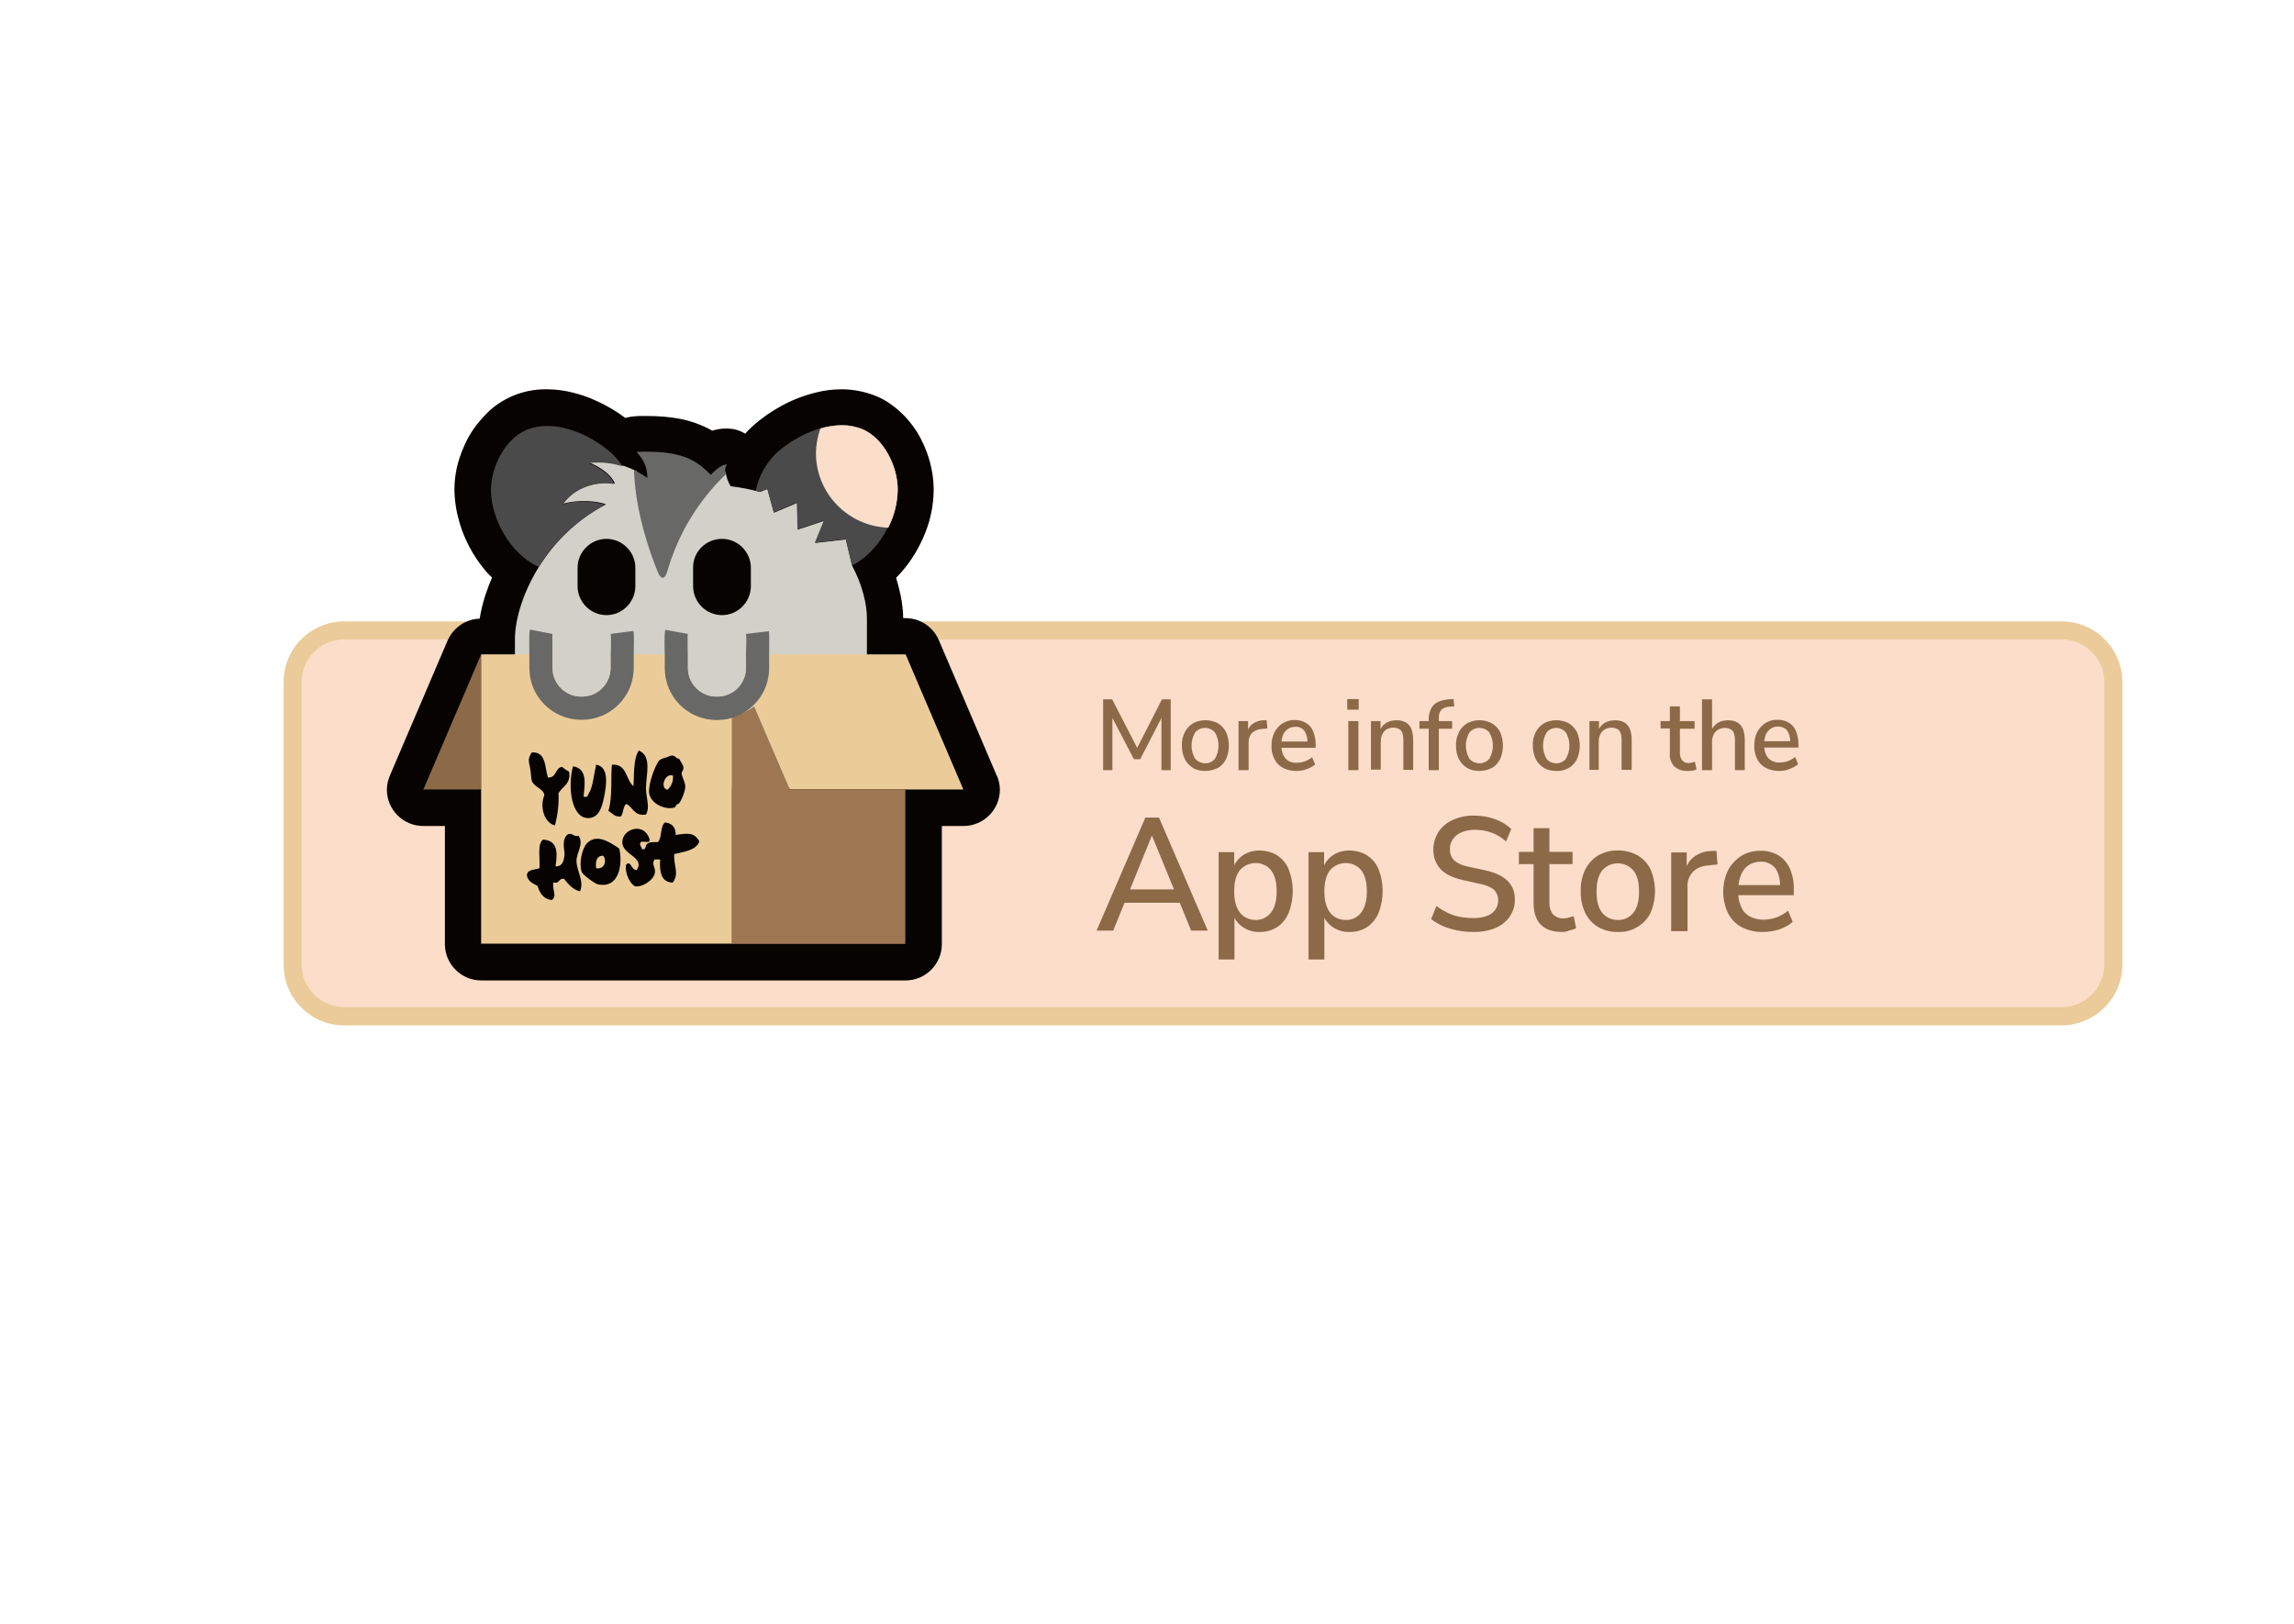 <?xml version="1.0" encoding="UTF-8" standalone="no"?>
<!DOCTYPE svg PUBLIC "-//W3C//DTD SVG 1.1//EN" "http://www.w3.org/Graphics/SVG/1.1/DTD/svg11.dtd">
<svg width="100%" height="100%" viewBox="0 0 842 596" version="1.1" xmlns="http://www.w3.org/2000/svg" xmlns:xlink="http://www.w3.org/1999/xlink" xml:space="preserve" xmlns:serif="http://www.serif.com/" style="fill-rule:evenodd;clip-rule:evenodd;stroke-linejoin:round;stroke-miterlimit:2;">
    <g id="Badges">
        <path d="M775.7,250.3L775.7,354.1C775.7,364.5 767.2,373 756.8,373L126.3,373C115.9,373 107.4,364.5 107.4,354.1L107.4,250.3C107.4,239.9 115.9,231.4 126.3,231.4L756.9,231.4C767.3,231.4 775.7,239.9 775.7,250.3Z" style="fill:rgb(251,221,202);"/>
        <path d="M756.8,376.4L126.3,376.4C114.1,376.4 104.1,366.4 104.1,354.2L104.1,250.3C104.1,238.1 114.1,228.1 126.3,228.1L756.8,228.1C769,228.1 779,238.1 779,250.3L779,354.2C779,366.3 769,376.3 756.8,376.4ZM126.3,234.7C117.7,234.7 110.7,241.7 110.7,250.3L110.7,354.2C110.7,362.7 117.8,369.7 126.3,369.7L756.8,369.7C765.3,369.7 772.3,362.7 772.4,354.1L772.4,250.3C772.4,241.8 765.4,234.8 756.8,234.7L126.3,234.7Z" style="fill:rgb(234,203,153);fill-rule:nonzero;"/>
    </g>
    <g id="Typo_vecteur">
        <path d="M404.9,282.7L404.9,256.7L408.2,256.7L418,275.7L416.8,275.7L426.5,256.7L429.7,256.7L429.7,282.7L426.3,282.7L426.3,262L427.1,262L418.5,278.7L416.2,278.7L407.5,262L408.3,262L408.3,282.7L404.9,282.7Z" style="fill:rgb(140,105,71);fill-rule:nonzero;"/>
        <path d="M442.4,283C440.8,283 439.2,282.7 437.9,281.9C436.6,281.1 435.6,280 434.9,278.7C434.1,277.1 433.8,275.4 433.8,273.7C433.7,272 434.1,270.3 434.9,268.7C435.6,267.4 436.6,266.3 437.9,265.5C440.7,264 444.2,264 447,265.5C448.3,266.3 449.3,267.4 450,268.7C451.4,271.9 451.4,275.5 450,278.7C449.3,280 448.3,281.2 447,281.9C445.5,282.6 444,283 442.4,283ZM442.4,280.2C443.8,280.2 445.1,279.6 445.9,278.6C447.7,275.6 447.7,271.8 445.9,268.8C445,267.8 443.7,267.2 442.3,267.2C440.9,267.2 439.6,267.8 438.7,268.8C436.9,271.8 436.9,275.6 438.7,278.6C439.7,279.6 441,280.2 442.4,280.2Z" style="fill:rgb(140,105,71);fill-rule:nonzero;"/>
        <path d="M454.6,282.7L454.6,264.7L458.1,264.7L458.1,269L457.7,269C458,267.7 458.7,266.5 459.8,265.7C461,264.9 462.3,264.4 463.7,264.4L464.9,264.3L465.2,267.4L463,267.6C461.7,267.7 460.4,268.2 459.5,269.1C458.6,270.1 458.2,271.4 458.3,272.7L458.3,282.7L454.6,282.7Z" style="fill:rgb(140,105,71);fill-rule:nonzero;"/>
        <path d="M475.9,283C474.2,283 472.5,282.7 471,281.9C469.6,281.2 468.5,280.1 467.8,278.7C467,277.1 466.6,275.4 466.7,273.7C466.7,272 467,270.3 467.8,268.8C468.5,267.5 469.5,266.3 470.8,265.5C472.1,264.7 473.6,264.3 475.2,264.3C476.7,264.3 478.1,264.6 479.4,265.4C480.6,266.1 481.5,267.2 482,268.5C482.6,270 482.9,271.6 482.9,273.2L482.9,274.5L469.6,274.5L469.6,272.2L480.5,272.2L479.9,272.7C480,271.2 479.6,269.6 478.8,268.3C478,267.3 476.8,266.7 475.5,266.8C474.5,266.8 473.5,267 472.7,267.6C471.9,268.2 471.3,268.9 470.9,269.8C470.5,270.9 470.3,272.1 470.3,273.2L470.3,273.5C470.3,274.7 470.5,276 471,277.1C471.4,278 472.1,278.8 472.9,279.3C473.9,279.8 474.9,280.1 476,280C477,280 478,279.8 478.9,279.5C479.9,279.1 480.8,278.6 481.6,278L482.7,280.6C481.8,281.4 480.8,281.9 479.7,282.3C478.4,282.8 477.1,283 475.9,283Z" style="fill:rgb(140,105,71);fill-rule:nonzero;"/>
        <path d="M494.5,260.5L494.5,256.6L498.7,256.6L498.7,260.5L494.5,260.5ZM494.9,282.7L494.9,264.7L498.6,264.7L498.6,282.7L494.9,282.7Z" style="fill:rgb(140,105,71);fill-rule:nonzero;"/>
        <path d="M503.2,282.7L503.2,264.7L506.7,264.7L506.7,268.5L506.3,268.5C506.7,267.2 507.6,266.2 508.7,265.4C509.9,264.7 511.2,264.4 512.6,264.4C513.8,264.4 515,264.6 516,265.2C516.9,265.7 517.6,266.6 518,267.5C518.5,268.8 518.7,270.1 518.7,271.4L518.7,282.6L515.1,282.6L515.1,271.5C515.1,270.7 515,269.8 514.7,269C514.5,268.4 514.1,267.9 513.5,267.6C512.9,267.3 512.2,267.1 511.5,267.1C510.6,267.1 509.8,267.3 509,267.7C508.3,268.1 507.7,268.8 507.4,269.5C507,270.3 506.8,271.2 506.8,272.2L506.8,282.5L503.2,282.5L503.2,282.7Z" style="fill:rgb(140,105,71);fill-rule:nonzero;"/>
        <path d="M524.4,282.7L524.4,267.5L521,267.5L521,264.7L525.4,264.7L524.4,265.7L524.4,264.3C524.3,262.3 524.9,260.3 526.2,258.8C527.4,257.6 529.3,256.9 531.9,256.7L533.5,256.6L533.8,259.3L532.2,259.4C531.4,259.4 530.6,259.6 529.8,260C529.2,260.3 528.8,260.8 528.5,261.4C528.2,262.1 528.1,262.9 528.1,263.7L528.1,265.3L527.5,264.7L533,264.7L533,267.5L528.1,267.5L528.1,282.7L524.4,282.7Z" style="fill:rgb(140,105,71);fill-rule:nonzero;"/>
        <path d="M543,283C541.4,283 539.9,282.7 538.5,281.9C537.2,281.1 536.2,280 535.5,278.7C534.7,277.1 534.4,275.4 534.4,273.7C534.4,272 534.7,270.3 535.5,268.7C536.2,267.4 537.2,266.3 538.5,265.5C541.3,264 544.7,264 547.6,265.5C548.9,266.3 549.9,267.4 550.6,268.7C552,271.9 552,275.5 550.6,278.7C549.9,280 548.9,281.2 547.6,281.9C546.2,282.6 544.6,283 543,283ZM543,280.2C544.4,280.2 545.7,279.6 546.6,278.6C548.4,275.6 548.4,271.8 546.6,268.8C545.7,267.8 544.4,267.2 543,267.2C541.6,267.2 540.3,267.8 539.4,268.8C537.6,271.8 537.6,275.6 539.4,278.6C540.3,279.6 541.7,280.2 543,280.2Z" style="fill:rgb(140,105,71);fill-rule:nonzero;"/>
        <path d="M571.2,283C569.6,283 568.1,282.7 566.7,281.9C565.4,281.1 564.4,280 563.7,278.7C563,277.1 562.6,275.4 562.6,273.7C562.5,272 562.9,270.3 563.7,268.7C564.4,267.4 565.4,266.3 566.7,265.5C569.5,264 572.9,264 575.8,265.5C577.1,266.3 578.1,267.4 578.8,268.7C580.2,271.9 580.2,275.5 578.8,278.7C578.1,280 577.1,281.2 575.8,281.9C574.3,282.7 572.8,283.1 571.2,283ZM571.2,280.2C572.6,280.2 573.9,279.6 574.7,278.6C576.5,275.6 576.5,271.8 574.7,268.8C573.8,267.8 572.5,267.2 571.2,267.2C569.9,267.2 568.5,267.8 567.7,268.8C565.9,271.8 565.9,275.6 567.7,278.6C568.5,279.6 569.8,280.2 571.2,280.2Z" style="fill:rgb(140,105,71);fill-rule:nonzero;"/>
        <path d="M583.4,282.7L583.4,264.7L586.9,264.7L586.9,268.5L586.5,268.5C586.9,267.2 587.8,266.1 588.9,265.4C590.1,264.7 591.4,264.4 592.8,264.4C594,264.4 595.2,264.6 596.2,265.2C597.1,265.7 597.8,266.6 598.2,267.5C598.7,268.8 598.9,270.1 598.9,271.4L598.9,282.6L595.2,282.6L595.2,271.5C595.2,270.7 595.1,269.8 594.8,269C594.6,268.4 594.2,267.9 593.6,267.6C593,267.3 592.3,267.1 591.6,267.1C590.7,267.1 589.9,267.3 589.1,267.7C588.4,268.1 587.8,268.7 587.4,269.5C587,270.3 586.8,271.2 586.8,272.2L586.8,282.6L583.4,282.6L583.4,282.7Z" style="fill:rgb(140,105,71);fill-rule:nonzero;"/>
        <path d="M619.4,283C617.6,283.1 615.9,282.5 614.5,281.3C613.3,279.9 612.7,278.2 612.9,276.4L612.9,267.4L609.5,267.4L609.5,264.7L612.9,264.7L612.9,259.3L616.6,259.3L616.6,264.7L622,264.7L622,267.5L616.6,267.5L616.6,276.2C616.5,277.2 616.8,278.2 617.4,279.1C618.1,279.8 619,280.2 620,280.1C620.4,280.1 620.7,280 621.1,279.9L622.1,279.6L622.7,282.4C622.2,282.7 621.7,282.8 621.2,282.9C620.5,283 620,283 619.4,283Z" style="fill:rgb(140,105,71);fill-rule:nonzero;"/>
        <path d="M624.7,282.7L624.7,256.7L628.4,256.7L628.4,268.5L628,268.5C628.4,267.2 629.3,266.2 630.4,265.4C631.6,264.7 632.9,264.4 634.3,264.4C635.5,264.4 636.7,264.6 637.7,265.2C638.6,265.7 639.3,266.6 639.7,267.5C640.2,268.8 640.4,270.1 640.4,271.4L640.4,282.7L636.8,282.7L636.8,271.6C636.8,270.8 636.7,269.9 636.4,269.1C636.2,268.5 635.8,268 635.2,267.7C634.6,267.4 633.9,267.2 633.2,267.2C632.3,267.2 631.5,267.4 630.7,267.8C630,268.2 629.4,268.8 629,269.6C628.6,270.4 628.4,271.3 628.4,272.3L628.4,282.7L624.7,282.7Z" style="fill:rgb(140,105,71);fill-rule:nonzero;"/>
        <path d="M653.1,283C651.4,283 649.7,282.7 648.2,281.9C646.8,281.2 645.7,280.1 645,278.7C644.2,277.1 643.8,275.4 643.9,273.6C643.9,271.9 644.2,270.2 645,268.7C645.7,267.4 646.7,266.2 648,265.4C649.3,264.6 650.8,264.2 652.4,264.2C653.9,264.2 655.3,264.5 656.6,265.3C657.8,266 658.7,267.1 659.2,268.4C659.8,269.9 660.1,271.5 660.1,273.1L660.1,274.4L646.8,274.4L646.8,272.1L657.7,272.1L657.1,272.6C657.2,271.1 656.8,269.5 656,268.2C655.2,267.2 654,266.7 652.7,266.7C651.7,266.7 650.7,266.9 649.9,267.5C649.1,268.1 648.5,268.8 648.1,269.7C647.7,270.8 647.5,272 647.5,273.1L647.5,273.4C647.5,274.6 647.7,275.9 648.2,277C648.6,277.9 649.3,278.7 650.2,279.2C651.2,279.7 652.2,280 653.3,279.9C654.3,279.9 655.3,279.7 656.2,279.4C657.2,279 658.1,278.5 658.9,277.9L660,280.5C659.1,281.3 658.1,281.8 657,282.2C655.7,282.8 654.4,283 653.1,283Z" style="fill:rgb(140,105,71);fill-rule:nonzero;"/>
        <path d="M402.5,341.6L420.4,300.1L425.4,300.1L443.3,341.6L437.2,341.6L432.4,329.8L435,331.4L410.9,331.4L413.4,329.8L408.6,341.6L402.5,341.6ZM422.8,306.7L414.2,327.9L412.8,326.5L432.8,326.5L431.5,327.9L422.8,306.7Z" style="fill:rgb(140,105,71);fill-rule:nonzero;"/>
        <path d="M447.3,352.2L447.3,312.8L453,312.8L453,319.2L452.4,319.2C453,317.2 454.2,315.4 456,314.1C457.8,312.8 460,312.2 462.3,312.2C464.6,312.2 466.9,312.8 468.8,314C470.7,315.3 472.2,317 473,319.1C475,324.2 475,329.9 473,335.1C472.1,337.2 470.7,339 468.8,340.3C466.9,341.5 464.6,342.2 462.3,342.1C460.1,342.2 457.9,341.5 456,340.2C454.3,339 453,337.2 452.4,335.2L453.1,335.2L453.1,352.2L447.3,352.2ZM460.8,337.7C463,337.8 465.1,336.8 466.5,335C467.9,333.2 468.6,330.6 468.6,327.2C468.6,323.8 467.9,321.2 466.5,319.4C465.1,317.7 463,316.8 460.8,316.8C458.6,316.8 456.5,317.8 455.1,319.4C453.7,321.2 453,323.7 453,327.2C453,330.6 453.7,333.2 455.1,335C456.4,336.7 458.6,337.7 460.8,337.7Z" style="fill:rgb(140,105,71);fill-rule:nonzero;"/>
        <path d="M480.3,352.2L480.3,312.8L486,312.8L486,319.2L485.4,319.2C486,317.2 487.2,315.4 489,314.1C490.8,312.8 493,312.2 495.3,312.2C497.6,312.2 499.9,312.8 501.8,314C503.7,315.3 505.2,317 506,319.1C508,324.2 508,329.9 506,335.1C505.1,337.2 503.7,339 501.8,340.3C499.9,341.5 497.6,342.2 495.3,342.1C493.1,342.2 490.9,341.5 489,340.2C487.3,339 486,337.2 485.4,335.2L486.1,335.2L486.1,352.2L480.3,352.2ZM493.9,337.7C496.1,337.8 498.2,336.8 499.6,335C501,333.2 501.7,330.6 501.7,327.2C501.7,323.8 501,321.2 499.6,319.4C498.2,317.7 496.1,316.8 493.9,316.8C491.7,316.8 489.6,317.8 488.2,319.4C486.8,321.2 486.1,323.7 486.1,327.2C486.1,330.6 486.8,333.2 488.2,335C489.5,336.7 491.6,337.7 493.9,337.7Z" style="fill:rgb(140,105,71);fill-rule:nonzero;"/>
        <path d="M540.6,342.1C538.6,342.1 536.7,341.9 534.7,341.5C532.9,341.1 531.2,340.6 529.5,339.9C528,339.2 526.6,338.4 525.3,337.4L527.2,332.6C528.5,333.5 529.8,334.3 531.2,335C532.6,335.7 534.1,336.2 535.6,336.5C537.2,336.8 538.9,337 540.6,337C543.8,337 546.1,336.4 547.6,335.2C549.1,334.1 549.9,332.3 549.9,330.5C550,328.5 548.8,326.5 547,325.7C545.7,325.1 544.3,324.6 542.9,324.4L536.8,323C533.2,322.2 530.6,320.9 528.8,319.1C527,317.1 526,314.5 526.1,311.8C526.1,309.5 526.8,307.2 528.1,305.2C529.4,303.3 531.3,301.8 533.4,300.9C535.9,299.8 538.5,299.3 541.2,299.4C542.9,299.4 544.7,299.6 546.4,300C548,300.4 549.5,300.9 551,301.7C552.4,302.4 553.6,303.3 554.7,304.3L552.8,308.9C551.3,307.5 549.5,306.4 547.6,305.7C545.6,304.9 543.4,304.6 541.3,304.6C539.6,304.6 538,304.9 536.5,305.5C535.2,306 534.1,306.9 533.3,308C532.5,309.1 532.1,310.4 532.2,311.8C532.1,313.3 532.7,314.7 533.7,315.8C535.1,317 536.9,317.8 538.8,318.1L544.8,319.4C548.6,320.2 551.4,321.5 553.2,323.2C555.1,325 556.1,327.5 556,330.1C556.1,332.4 555.4,334.6 554.1,336.5C552.8,338.4 550.9,339.8 548.8,340.7C546.2,341.7 543.4,342.2 540.6,342.1Z" style="fill:rgb(140,105,71);fill-rule:nonzero;"/>
        <path d="M573.3,342.1C569.9,342.1 567.3,341.2 565.5,339.4C563.8,337.6 562.9,335 562.9,331.5L562.9,317.2L557.5,317.2L557.5,312.7L562.9,312.7L562.9,304L568.7,304L568.7,312.7L577.2,312.7L577.2,317.2L568.7,317.2L568.7,331C568.6,332.6 569,334.3 570,335.6C571.1,336.7 572.6,337.3 574.2,337.1C574.8,337.1 575.4,337 575.9,336.8L577.6,336.3L578.5,340.7C577.8,341.1 576.9,341.4 576.1,341.5C575.2,342 574.3,342.1 573.3,342.1Z" style="fill:rgb(140,105,71);fill-rule:nonzero;"/>
        <path d="M593.8,342.1C591.3,342.2 588.8,341.5 586.6,340.3C584.6,339.1 582.9,337.3 581.9,335.2C580.7,332.7 580.1,329.9 580.2,327.1C580.1,324.3 580.7,321.6 581.9,319.1C583,317 584.6,315.2 586.6,314C588.8,312.8 591.3,312.1 593.8,312.2C596.3,312.1 598.9,312.8 601.1,314C603.1,315.2 604.8,317 605.8,319.1C608,324.2 608,330 605.8,335.1C604.8,337.2 603.1,339 601.1,340.2C598.9,341.6 596.4,342.2 593.8,342.1ZM593.8,337.7C596,337.8 598.1,336.8 599.5,335.1C600.9,333.4 601.6,330.8 601.6,327.3C601.6,323.8 600.9,321.2 599.5,319.5C598.1,317.9 596,316.9 593.8,316.9C591.6,316.9 589.6,317.8 588.1,319.5C586.7,321.2 586,323.8 586,327.3C586,330.8 586.7,333.4 588.1,335.1C589.5,336.8 591.6,337.7 593.8,337.7Z" style="fill:rgb(140,105,71);fill-rule:nonzero;"/>
        <path d="M613.4,341.8L613.4,312.9L619.1,312.9L619.1,319.7L618.5,319.7C619,317.6 620.1,315.8 621.8,314.5C623.6,313.2 625.8,312.4 628.1,312.4L630,312.3L630.4,317.3L626.9,317.7C624.8,317.8 622.8,318.6 621.3,320.1C619.9,321.7 619.2,323.7 619.4,325.8L619.4,341.8L613.4,341.8Z" style="fill:rgb(140,105,71);fill-rule:nonzero;"/>
        <path d="M647.2,342.1C644.5,342.2 641.8,341.6 639.4,340.4C637.2,339.3 635.5,337.5 634.3,335.3C631.9,330.3 631.9,324.4 634.3,319.4C635.4,317.3 637.1,315.5 639.1,314.2C641.2,312.9 643.6,312.3 646.1,312.3C648.4,312.2 650.7,312.8 652.8,314C654.7,315.2 656.1,316.9 657,318.9C658,321.3 658.5,323.9 658.4,326.5L658.4,328.6L637.1,328.6L637.1,324.9L654.4,324.9L653.4,325.7C653.4,322.6 652.8,320.3 651.6,318.7C650.3,317.1 648.3,316.2 646.3,316.3C644.7,316.3 643.1,316.7 641.8,317.6C640.5,318.5 639.6,319.7 639,321.2C638.3,322.9 638,324.8 638,326.7L638,327.2C637.9,329.2 638.3,331.1 639.1,332.9C639.7,334.4 640.8,335.6 642.2,336.4C643.7,337.2 645.5,337.6 647.2,337.6C648.8,337.6 650.4,337.3 651.9,336.8C653.5,336.2 655,335.4 656.3,334.3L658,338.4C656.6,339.6 654.9,340.5 653.2,341.1C651.2,341.8 649.2,342.1 647.2,342.1Z" style="fill:rgb(140,105,71);fill-rule:nonzero;"/>
    </g>
    <path d="M365.8,284.6L344.6,235C342.5,230.1 337.7,226.9 332.4,226.9L331.5,226.9C331.5,224.9 331.3,222.9 331,220.9C330.5,217.9 329.8,215 328.9,212.1C333.1,207.9 336.4,202.9 338.8,197.5C341.3,192 342.6,186.1 342.7,180.1L342.7,179.7C342.7,176.2 342.2,172.8 341.3,169.5C340.6,167 339.7,164.6 338.6,162.3C336.9,158.7 334.6,155.4 331.8,152.5C330.3,151 328.7,149.6 327,148.4C325.2,147.1 323.2,146 321.1,145.2C317.2,143.7 313.1,142.9 308.9,142.9C305.7,142.9 302.5,143.3 299.4,144.1C295,145.2 290.8,146.8 286.8,149C283,151.1 279.5,153.5 276.3,156.4C275.3,157.3 274.4,158.2 273.5,159.2C271.6,158 269.5,157.4 267.3,157.3L266.4,157.3C264.7,157.3 263,157.6 261.4,158.1C260.9,157.8 260.5,157.6 260,157.3C256.8,155.7 253.4,154.5 249.9,153.8C245.8,153 241.6,152.7 237.4,152.7L236.5,152.7C235.4,152.7 234.2,152.7 233,152.8C231.8,152.9 230.6,153.1 229.5,153.4C226.2,150.9 222.6,148.8 218.8,147.1C216,145.8 213.1,144.8 210.2,144.1C207.1,143.3 203.9,142.9 200.7,142.9L200.1,142.9C196.1,142.9 192.2,143.7 188.5,145.2C184.9,146.7 181.6,148.8 178.8,151.6C176.9,153.5 175.1,155.6 173.6,157.8C171.4,161.1 169.8,164.6 168.6,168.3C167.4,172 166.8,175.9 166.8,179.8L166.8,180.2C166.9,184.3 167.6,188.4 168.8,192.3C170.6,198.2 173.5,203.6 177.3,208.4C178.3,209.7 179.4,210.9 180.6,212C179.7,214.1 178.9,216.2 178.2,218.3C177.3,221.1 176.6,223.9 176.1,226.8L176.1,227.1C171,227.2 166.4,230.4 164.3,235.1L143.1,284.7C142.4,286.4 142,288.1 142,289.9C142,297.2 148,303.2 155.3,303.2L163.3,303.2L163.3,346.6C163.3,353.9 169.3,359.9 176.6,359.9L332.4,359.9C339.7,359.9 345.7,353.9 345.7,346.6L345.7,303.2L353.7,303.2C361,303.2 367,297.2 367,289.9C367,288.1 366.6,286.3 365.9,284.7L365.8,284.7L365.8,284.6Z" style="fill:rgb(6,3,0);fill-rule:nonzero;"/>
    <path d="M309.3,156.1C306.5,156.1 303.7,156.5 301.1,157.3C300.1,160.2 299.5,163.3 299.5,166.4C299.5,181.1 311.3,193.2 326,193.7C328.2,189.4 329.4,184.7 329.5,179.9C329.6,171.2 324.3,160.6 316.2,157.4C314,156.6 311.6,156.1 309.3,156.1Z" style="fill:rgb(250,222,202);fill-rule:nonzero;"/>
    <path d="M312.8,207.7L310.5,198L299.2,199.3L302.5,191.2L292.8,194.4L292.6,184.6L284.1,188.2L281.7,179.5L278.9,180.6C275.4,179.6 271.8,178.9 268.2,178.5C267.2,176.9 266.6,175.1 266.3,173.2C264.4,175.3 259.7,180.5 259.5,180.7C259.2,180.9 259.1,175.4 259.1,175.4L250.3,170.3L238.5,166.7L243.8,180.7L236.8,177.4L233.7,173C228.3,170.2 222.3,169.1 216.3,169.8C224.3,173.1 225.7,177.5 225.7,177.5C219.2,176.5 211.2,178.6 206.7,184.9C212.6,183.2 219.6,184 222.4,185.1C199.3,197.1 189,221.2 189,234.7L189,242.7C189,246.4 189.5,250.1 190.5,253.7C190.6,254.1 190.7,254.5 190.8,254.9C195.7,272.1 209.9,285.2 227.5,288.7C228.1,288.8 228.7,288.9 229.3,289C231.8,289.4 234.3,289.6 236.8,289.6L258.6,289.6C260.1,289.6 261.6,289.5 263,289.4L285.1,289.4C303.3,289.4 318.2,274.4 318.2,256.3L318.2,227C318.2,221.9 316.6,214.9 312.8,207.7Z" style="fill:rgb(209,209,201);fill-rule:nonzero;"/>
    <path d="M236.8,165.8C235.8,165.8 234.8,165.8 233.7,165.9C235.3,167.9 237.6,170.3 237.6,175.4C236,174.3 234.4,173.4 232.7,172.6C233.2,187.8 238.4,202.6 241.5,210.1C242.6,212.9 244.1,212.7 244.9,209.8C248.8,196.2 256.2,183.9 266.4,174.1C266,172.9 266.1,171.6 266.8,170.5C264.4,170.4 260.9,174.3 260.9,174.3C256.2,169.6 251.5,165.7 236.8,165.8" style="fill:rgb(104,104,102);fill-rule:nonzero;"/>
    <path d="M332.4,240.2L268.7,240.2L289.9,289.8L353.6,289.8L332.4,240.2Z" style="fill:rgb(235,204,153);fill-rule:nonzero;"/>
    <path d="M176.6,240.2L155.4,289.8L176.6,289.8L176.6,240.2Z" style="fill:rgb(140,105,71);fill-rule:nonzero;"/>
    <rect x="176.6" y="240.2" width="92.1" height="106.2" style="fill:rgb(235,204,153);"/>
    <path d="M217.8,232.6L218.7,232.5L217.8,232.6Z" style="fill:rgb(104,104,102);fill-rule:nonzero;"/>
    <path d="M256.7,308.9C255.4,312.2 251.2,312.6 247.5,313.5C247.1,317.6 249.5,320.7 246.9,324C242.7,323.8 242,320.2 242.3,315.5L240.3,315.5C238.9,317.3 240.9,318.5 240.3,320.7C239.6,323.5 235.1,325.9 233.1,325.3C231.7,324.9 229.2,320.9 229.8,317.4C231.6,315.6 231.6,319.4 233.7,319.4C237,314.3 227.4,313.8 228.5,308.3C229.3,304.1 236.2,302 238.3,307.7C239.3,310.5 234.9,307.8 235,309.7C234.8,310.7 235.6,310.8 235.6,311.7C237.3,312.2 236.7,310.3 237.6,309.7C238.8,308.9 239.6,309.2 241.5,309.1C243.1,307.4 242.2,303.3 244.1,301.9C246.6,302.2 248.1,303.6 248,306.5C252.8,305.7 255,305.7 256.7,308.9" style="fill:rgb(6,3,0);fill-rule:nonzero;"/>
    <path d="M245,289.9C246.5,288.6 247.2,286.6 247,284.7C244,283.6 242.1,289.4 245,289.9M250.2,284C250.6,286.1 251.7,287.3 251.5,289.2C251.3,291.2 249.6,295 248.9,295.1C248.2,295.2 248,296.2 247.6,296.4C244.5,297.4 239.5,295.4 238.4,291.8C237.6,289.2 239.7,283.1 241,280.7C241.8,279.2 241.8,278.8 244.3,278.1C245.9,277.7 246.7,276.6 248.2,278.1C248.5,278.4 249,278.4 249.4,278.7C249.3,278.7 250.7,280.8 250.8,281.4C251.1,282.7 250.1,283.2 250.2,284" style="fill:rgb(6,3,0);fill-rule:nonzero;"/>
    <path d="M237.1,289.2C237.1,293 238.7,296.2 237.1,299C232.7,299.7 232.4,296.3 229.9,295.1C228.6,296 228.9,298.5 227.9,299.7C225.4,300 224.8,298.4 223.3,297.7C224.9,292.6 224.1,285.3 224.6,280.7C230.2,280.3 229.6,286.2 232.5,288.6C232.8,285.8 232.3,278.4 234.5,275.5C239.3,277.6 237.2,284 237.1,289.2" style="fill:rgb(6,3,0);fill-rule:nonzero;"/>
    <path d="M218.8,318.7C221.8,319.3 222.9,316 221.4,314.1C219,314.1 218.5,316 218.8,318.7M227.3,311.5C228.6,317 227.4,326.4 219.4,324.6C218.4,324.4 213.9,321.2 213.5,320C212.4,316.7 213.7,311.3 215.5,309.5C218.8,306.2 223,308.5 227.3,311.5" style="fill:rgb(6,3,0);fill-rule:nonzero;"/>
    <path d="M218.8,280.7C222.4,281.3 223,285.1 222.1,290.5C221.2,295.9 220.1,300 216.2,300.3C209.9,300.7 208.2,289.4 210.3,281.3C215.8,282.1 214.6,288.1 214.2,292.4C216,292.9 215.6,291.8 216.2,291.1C217.5,289.2 218,284.4 218.8,280.7" style="fill:rgb(6,3,0);fill-rule:nonzero;"/>
    <path d="M211.6,316.1C211.7,319.8 214.5,323.5 212.9,327.2C210.1,326.5 208.6,324.5 207,322.6C204.9,322.3 205.5,324.6 203.1,323.9C202.7,327.2 204.6,328.9 202.5,330.4C199.4,330 198.1,327.8 197.3,325.2C195.6,324.3 193.7,323.5 193.4,321.3C193.5,319 196.3,319.4 198,318.7C198.3,315.1 197.1,309.9 199.3,308.2C204.7,308.5 204.7,312.9 203.9,318C206.8,318.2 207.1,315.2 207.2,313.4C207.2,311.8 206,308 208.5,306.2C210.5,305.7 210.4,307.3 212.4,306.8C214.4,310 211.5,313.1 211.6,316.1" style="fill:rgb(6,3,0);fill-rule:nonzero;"/>
    <path d="M208.9,283.3C209.6,287.9 206.4,288.6 205,291.2C205.2,295.2 204.7,299.1 203.7,303C199.8,302.1 198,296.2 199.8,291.9C199.6,289.6 196.3,289.1 195.2,286.7C195,286.3 194.9,283.8 194.6,282.1C194,279.2 193.7,278.4 195.2,276.2C200.5,275.9 199.9,281.5 201.1,285.4C204.4,285.6 203.7,281.8 206.3,281.5C207.1,282.2 208,282.8 208.9,283.3" style="fill:rgb(6,3,0);fill-rule:nonzero;"/>
    <path d="M289.9,289.8L276.8,259.3C275.5,260.3 274.1,261.1 272.6,261.7C271.3,262.2 270,262.6 268.6,262.9L268.6,346.5L332.3,346.5L332.3,289.8L289.9,289.8Z" style="fill:rgb(157,118,82);fill-rule:nonzero;"/>
    <path d="M265,197.8C270.8,197.8 275.6,202.6 275.6,208.4L275.6,215.5C275.4,221.2 270.7,225.8 265,225.8C259.3,225.8 254.6,221.2 254.4,215.5L254.4,208.4C254.3,202.6 259.1,197.8 265,197.8" style="fill:rgb(6,3,0);fill-rule:nonzero;"/>
    <path d="M222.6,197.8C228.4,197.8 233.2,202.6 233.2,208.4L233.2,215.5C233,221.2 228.3,225.8 222.6,225.8C216.9,225.8 212.2,221.2 212,215.5L212,208.4C212,202.6 216.8,197.8 222.6,197.8" style="fill:rgb(6,3,0);fill-rule:nonzero;"/>
    <path d="M197.7,208.1C203.7,198.5 212.2,190.6 222.2,185.3C219.4,184.2 212.4,183.3 206.5,185.1C211,178.8 219,176.6 225.5,177.7C225.5,177.7 224.1,173.3 216.1,170C220.3,169.5 224.5,169.9 228.5,171.2C227.4,169.4 226,167.8 224.5,166.4C216.5,159.2 203.5,153.7 193.5,157.7C185.4,160.9 180.1,171.5 180.2,180.2C180.4,191 187.6,203.5 197.7,208.1Z" style="fill:rgb(74,74,74);fill-rule:nonzero;"/>
    <path d="M316.2,157.4C306.2,153.4 293.2,159 285.2,166.1C281.2,169.9 278.5,174.7 277.4,180.1C277.9,180.2 278.3,180.3 278.8,180.5L281.6,179.4L284,188.1L292.5,184.5L292.7,194.3L302.4,191.1L299.1,199.2L310.4,197.9L312.7,207.6C322.3,202.8 329.3,190.6 329.4,179.9C329.6,171.3 324.2,160.7 316.2,157.4Z" style="fill:rgb(74,74,74);fill-rule:nonzero;"/>
    <path d="M309.3,156.1C306.5,156.1 303.7,156.5 301.1,157.3C300.1,160.2 299.5,163.3 299.5,166.4C299.5,181.1 311.3,193.2 326,193.7C328.2,189.4 329.4,184.7 329.5,179.9C329.6,171.2 324.3,160.6 316.2,157.4C314,156.6 311.6,156.1 309.3,156.1Z" style="fill:rgb(250,222,202);fill-rule:nonzero;"/>
    <g>
        <path d="M252.5,232.7C252.4,233.4 252.5,240.7 252.5,240.7L252.5,245.2C252.5,251 257.2,255.7 263,255.7L263.3,255.7C269.1,255.7 273.8,251 273.8,245.2L273.8,239.7C273.8,239.7 274,233.9 273.8,232.7L282.2,231.7C282.3,232.2 282.4,233.6 282.3,239.9L282.3,245.3C282.3,250.4 280.3,255.2 276.7,258.7C273.1,262.3 268.3,264.3 263.3,264.3L263,264.3C252.5,264.3 244,255.8 244,245.3L244,240.9C243.8,232.8 244,232 244.2,231.2L252.5,232.7Z" style="fill:rgb(104,104,102);fill-rule:nonzero;"/>
    </g>
    <g>
        <path d="M224.1,232.7C224.3,234 224.1,239.7 224.1,239.7L224.1,245.2C224.1,251 219.4,255.7 213.6,255.7L213.3,255.7C207.5,255.7 202.8,251 202.8,245.2L202.8,240.7C202.8,240.7 202.7,233.4 202.8,232.7L194.5,231.1C194.3,231.9 194.2,232.7 194.3,240.8L194.3,245.2C194.3,255.7 202.8,264.2 213.3,264.2L213.6,264.2C224.1,264.2 232.6,255.7 232.6,245.2L232.6,239.8C232.8,233.5 232.6,232.1 232.5,231.6L224.1,232.7Z" style="fill:rgb(104,104,102);fill-rule:nonzero;"/>
    </g>
    <g>
        <path d="M252.5,232.7C252.4,233.4 252.5,240.7 252.5,240.7L252.5,245.2C252.5,251 257.2,255.7 263,255.7L263.3,255.7C269.1,255.7 273.8,251 273.8,245.2L273.8,239.7C273.8,239.7 274,233.9 273.8,232.7L252.5,232.7Z" style="fill:rgb(209,209,201);fill-rule:nonzero;"/>
    </g>
    <g>
        <path d="M224.1,232.7C224.3,234 224.1,239.7 224.1,239.7L224.1,245.2C224.1,251 219.4,255.7 213.6,255.7L213.3,255.7C207.5,255.7 202.8,251 202.8,245.2L202.8,240.7C202.8,240.7 202.7,233.4 202.8,232.7L224.1,232.7Z" style="fill:rgb(209,209,201);fill-rule:nonzero;"/>
    </g>
</svg>
